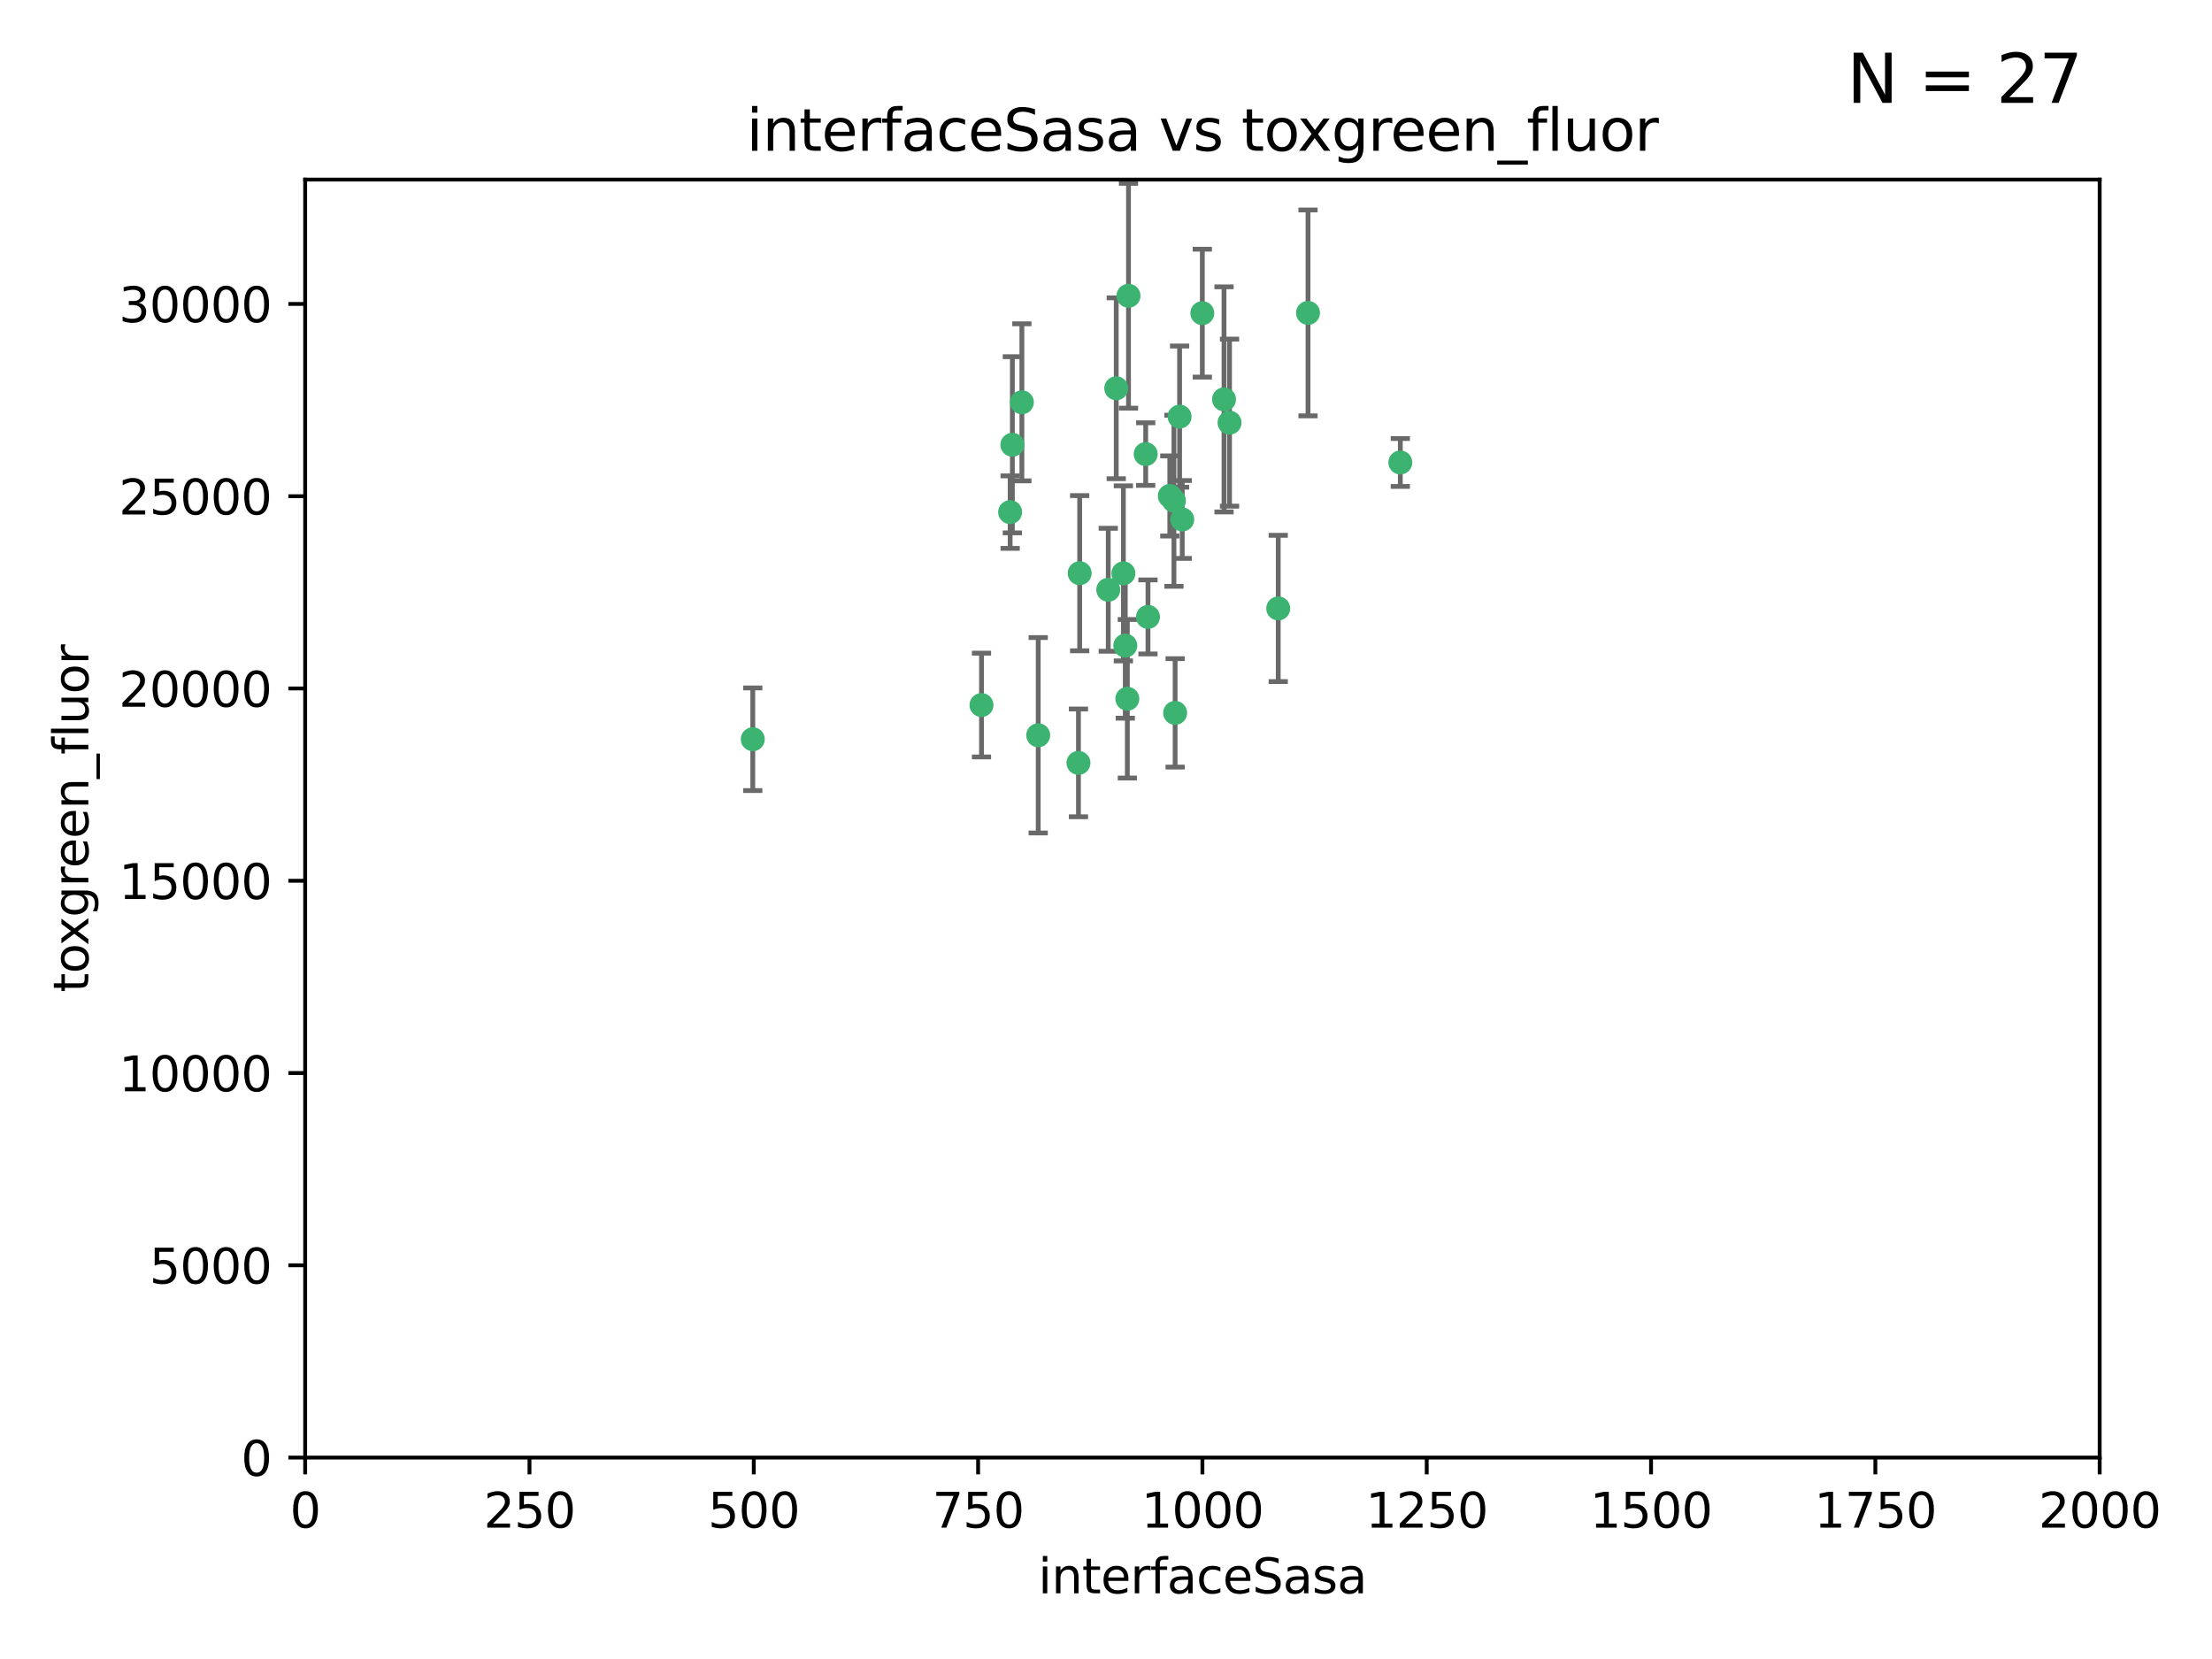 <?xml version="1.0" encoding="utf-8" standalone="no"?>
<!DOCTYPE svg PUBLIC "-//W3C//DTD SVG 1.1//EN"
  "http://www.w3.org/Graphics/SVG/1.1/DTD/svg11.dtd">
<svg xmlns:xlink="http://www.w3.org/1999/xlink" width="460.8pt" height="345.6pt" viewBox="0 0 460.8 345.6" xmlns="http://www.w3.org/2000/svg" version="1.1">
 <defs>
  <style type="text/css">*{stroke-linejoin: round; stroke-linecap: butt}</style>
 </defs>
 <g id="figure_1">
  <g id="patch_1">
   <path d="M 0 345.6 
L 460.8 345.6 
L 460.8 0 
L 0 0 
z
" style="fill: #ffffff"/>
  </g>
  <g id="axes_1">
   <g id="patch_2">
    <path d="M 63.571 303.64 
L 437.4 303.64 
L 437.4 37.411 
L 63.571 37.411 
z
" style="fill: #ffffff"/>
   </g>
   <g id="PathCollection_1">
    <defs>
     <path id="m9d9ffd6588" d="M 0 1.118 
C 0.297 1.118 0.581 1 0.791 0.791 
C 1 0.581 1.118 0.297 1.118 0 
C 1.118 -0.297 1 -0.581 0.791 -0.791 
C 0.581 -1 0.297 -1.118 0 -1.118 
C -0.297 -1.118 -0.581 -1 -0.791 -0.791 
C -1 -0.581 -1.118 -0.297 -1.118 0 
C -1.118 0.297 -1 0.581 -0.791 0.791 
C -0.581 1 -0.297 1.118 0 1.118 
z
" style="stroke: #3cb371"/>
    </defs>
    <g clip-path="url(#pa065175e8b)">
     <use xlink:href="#m9d9ffd6588" x="243.693" y="103.319" style="fill: #3cb371; stroke: #3cb371"/>
     <use xlink:href="#m9d9ffd6588" x="272.484" y="65.184" style="fill: #3cb371; stroke: #3cb371"/>
     <use xlink:href="#m9d9ffd6588" x="234.418" y="134.491" style="fill: #3cb371; stroke: #3cb371"/>
     <use xlink:href="#m9d9ffd6588" x="266.28" y="126.749" style="fill: #3cb371; stroke: #3cb371"/>
     <use xlink:href="#m9d9ffd6588" x="254.987" y="83.201" style="fill: #3cb371; stroke: #3cb371"/>
     <use xlink:href="#m9d9ffd6588" x="212.875" y="83.811" style="fill: #3cb371; stroke: #3cb371"/>
     <use xlink:href="#m9d9ffd6588" x="230.869" y="122.859" style="fill: #3cb371; stroke: #3cb371"/>
     <use xlink:href="#m9d9ffd6588" x="246.284" y="108.214" style="fill: #3cb371; stroke: #3cb371"/>
     <use xlink:href="#m9d9ffd6588" x="244.553" y="104.315" style="fill: #3cb371; stroke: #3cb371"/>
     <use xlink:href="#m9d9ffd6588" x="235.088" y="61.614" style="fill: #3cb371; stroke: #3cb371"/>
     <use xlink:href="#m9d9ffd6588" x="256.134" y="88.045" style="fill: #3cb371; stroke: #3cb371"/>
     <use xlink:href="#m9d9ffd6588" x="232.534" y="80.887" style="fill: #3cb371; stroke: #3cb371"/>
     <use xlink:href="#m9d9ffd6588" x="234.02" y="119.44" style="fill: #3cb371; stroke: #3cb371"/>
     <use xlink:href="#m9d9ffd6588" x="238.669" y="94.593" style="fill: #3cb371; stroke: #3cb371"/>
     <use xlink:href="#m9d9ffd6588" x="210.43" y="106.684" style="fill: #3cb371; stroke: #3cb371"/>
     <use xlink:href="#m9d9ffd6588" x="245.731" y="86.787" style="fill: #3cb371; stroke: #3cb371"/>
     <use xlink:href="#m9d9ffd6588" x="291.711" y="96.341" style="fill: #3cb371; stroke: #3cb371"/>
     <use xlink:href="#m9d9ffd6588" x="224.916" y="119.409" style="fill: #3cb371; stroke: #3cb371"/>
     <use xlink:href="#m9d9ffd6588" x="250.465" y="65.233" style="fill: #3cb371; stroke: #3cb371"/>
     <use xlink:href="#m9d9ffd6588" x="204.462" y="146.874" style="fill: #3cb371; stroke: #3cb371"/>
     <use xlink:href="#m9d9ffd6588" x="224.662" y="158.921" style="fill: #3cb371; stroke: #3cb371"/>
     <use xlink:href="#m9d9ffd6588" x="239.146" y="128.518" style="fill: #3cb371; stroke: #3cb371"/>
     <use xlink:href="#m9d9ffd6588" x="244.803" y="148.507" style="fill: #3cb371; stroke: #3cb371"/>
     <use xlink:href="#m9d9ffd6588" x="216.278" y="153.171" style="fill: #3cb371; stroke: #3cb371"/>
     <use xlink:href="#m9d9ffd6588" x="234.846" y="145.567" style="fill: #3cb371; stroke: #3cb371"/>
     <use xlink:href="#m9d9ffd6588" x="210.895" y="92.655" style="fill: #3cb371; stroke: #3cb371"/>
     <use xlink:href="#m9d9ffd6588" x="156.817" y="153.996" style="fill: #3cb371; stroke: #3cb371"/>
    </g>
   </g>
   <g id="matplotlib.axis_1">
    <g id="xtick_1">
     <g id="line2d_1">
      <defs>
       <path id="m672f87a854" d="M 0 0 
L 0 3.5 
" style="stroke: #000000; stroke-width: 0.8"/>
      </defs>
      <g>
       <use xlink:href="#m672f87a854" x="63.571" y="303.64" style="stroke: #000000; stroke-width: 0.8"/>
      </g>
     </g>
     <g id="text_1">
      <!-- 0 -->
      <g transform="translate(60.39 318.238)scale(0.1 -0.1)">
       <defs>
        <path id="DejaVuSans-30" d="M 2034 4250 
Q 1547 4250 1301 3770 
Q 1056 3291 1056 2328 
Q 1056 1369 1301 889 
Q 1547 409 2034 409 
Q 2525 409 2770 889 
Q 3016 1369 3016 2328 
Q 3016 3291 2770 3770 
Q 2525 4250 2034 4250 
z
M 2034 4750 
Q 2819 4750 3233 4129 
Q 3647 3509 3647 2328 
Q 3647 1150 3233 529 
Q 2819 -91 2034 -91 
Q 1250 -91 836 529 
Q 422 1150 422 2328 
Q 422 3509 836 4129 
Q 1250 4750 2034 4750 
z
" transform="scale(0.016)"/>
       </defs>
       <use xlink:href="#DejaVuSans-30"/>
      </g>
     </g>
    </g>
    <g id="xtick_2">
     <g id="line2d_2">
      <g>
       <use xlink:href="#m672f87a854" x="110.3" y="303.64" style="stroke: #000000; stroke-width: 0.8"/>
      </g>
     </g>
     <g id="text_2">
      <!-- 250 -->
      <g transform="translate(100.756 318.238)scale(0.1 -0.1)">
       <defs>
        <path id="DejaVuSans-32" d="M 1228 531 
L 3431 531 
L 3431 0 
L 469 0 
L 469 531 
Q 828 903 1448 1529 
Q 2069 2156 2228 2338 
Q 2531 2678 2651 2914 
Q 2772 3150 2772 3378 
Q 2772 3750 2511 3984 
Q 2250 4219 1831 4219 
Q 1534 4219 1204 4116 
Q 875 4013 500 3803 
L 500 4441 
Q 881 4594 1212 4672 
Q 1544 4750 1819 4750 
Q 2544 4750 2975 4387 
Q 3406 4025 3406 3419 
Q 3406 3131 3298 2873 
Q 3191 2616 2906 2266 
Q 2828 2175 2409 1742 
Q 1991 1309 1228 531 
z
" transform="scale(0.016)"/>
        <path id="DejaVuSans-35" d="M 691 4666 
L 3169 4666 
L 3169 4134 
L 1269 4134 
L 1269 2991 
Q 1406 3038 1543 3061 
Q 1681 3084 1819 3084 
Q 2600 3084 3056 2656 
Q 3513 2228 3513 1497 
Q 3513 744 3044 326 
Q 2575 -91 1722 -91 
Q 1428 -91 1123 -41 
Q 819 9 494 109 
L 494 744 
Q 775 591 1075 516 
Q 1375 441 1709 441 
Q 2250 441 2565 725 
Q 2881 1009 2881 1497 
Q 2881 1984 2565 2268 
Q 2250 2553 1709 2553 
Q 1456 2553 1204 2497 
Q 953 2441 691 2322 
L 691 4666 
z
" transform="scale(0.016)"/>
       </defs>
       <use xlink:href="#DejaVuSans-32"/>
       <use xlink:href="#DejaVuSans-35" x="63.623"/>
       <use xlink:href="#DejaVuSans-30" x="127.246"/>
      </g>
     </g>
    </g>
    <g id="xtick_3">
     <g id="line2d_3">
      <g>
       <use xlink:href="#m672f87a854" x="157.028" y="303.64" style="stroke: #000000; stroke-width: 0.8"/>
      </g>
     </g>
     <g id="text_3">
      <!-- 500 -->
      <g transform="translate(147.485 318.238)scale(0.1 -0.1)">
       <use xlink:href="#DejaVuSans-35"/>
       <use xlink:href="#DejaVuSans-30" x="63.623"/>
       <use xlink:href="#DejaVuSans-30" x="127.246"/>
      </g>
     </g>
    </g>
    <g id="xtick_4">
     <g id="line2d_4">
      <g>
       <use xlink:href="#m672f87a854" x="203.757" y="303.64" style="stroke: #000000; stroke-width: 0.8"/>
      </g>
     </g>
     <g id="text_4">
      <!-- 750 -->
      <g transform="translate(194.213 318.238)scale(0.1 -0.1)">
       <defs>
        <path id="DejaVuSans-37" d="M 525 4666 
L 3525 4666 
L 3525 4397 
L 1831 0 
L 1172 0 
L 2766 4134 
L 525 4134 
L 525 4666 
z
" transform="scale(0.016)"/>
       </defs>
       <use xlink:href="#DejaVuSans-37"/>
       <use xlink:href="#DejaVuSans-35" x="63.623"/>
       <use xlink:href="#DejaVuSans-30" x="127.246"/>
      </g>
     </g>
    </g>
    <g id="xtick_5">
     <g id="line2d_5">
      <g>
       <use xlink:href="#m672f87a854" x="250.486" y="303.64" style="stroke: #000000; stroke-width: 0.8"/>
      </g>
     </g>
     <g id="text_5">
      <!-- 1000 -->
      <g transform="translate(237.761 318.238)scale(0.1 -0.1)">
       <defs>
        <path id="DejaVuSans-31" d="M 794 531 
L 1825 531 
L 1825 4091 
L 703 3866 
L 703 4441 
L 1819 4666 
L 2450 4666 
L 2450 531 
L 3481 531 
L 3481 0 
L 794 0 
L 794 531 
z
" transform="scale(0.016)"/>
       </defs>
       <use xlink:href="#DejaVuSans-31"/>
       <use xlink:href="#DejaVuSans-30" x="63.623"/>
       <use xlink:href="#DejaVuSans-30" x="127.246"/>
       <use xlink:href="#DejaVuSans-30" x="190.869"/>
      </g>
     </g>
    </g>
    <g id="xtick_6">
     <g id="line2d_6">
      <g>
       <use xlink:href="#m672f87a854" x="297.214" y="303.64" style="stroke: #000000; stroke-width: 0.8"/>
      </g>
     </g>
     <g id="text_6">
      <!-- 1250 -->
      <g transform="translate(284.489 318.238)scale(0.1 -0.1)">
       <use xlink:href="#DejaVuSans-31"/>
       <use xlink:href="#DejaVuSans-32" x="63.623"/>
       <use xlink:href="#DejaVuSans-35" x="127.246"/>
       <use xlink:href="#DejaVuSans-30" x="190.869"/>
      </g>
     </g>
    </g>
    <g id="xtick_7">
     <g id="line2d_7">
      <g>
       <use xlink:href="#m672f87a854" x="343.943" y="303.64" style="stroke: #000000; stroke-width: 0.8"/>
      </g>
     </g>
     <g id="text_7">
      <!-- 1500 -->
      <g transform="translate(331.218 318.238)scale(0.1 -0.1)">
       <use xlink:href="#DejaVuSans-31"/>
       <use xlink:href="#DejaVuSans-35" x="63.623"/>
       <use xlink:href="#DejaVuSans-30" x="127.246"/>
       <use xlink:href="#DejaVuSans-30" x="190.869"/>
      </g>
     </g>
    </g>
    <g id="xtick_8">
     <g id="line2d_8">
      <g>
       <use xlink:href="#m672f87a854" x="390.671" y="303.64" style="stroke: #000000; stroke-width: 0.8"/>
      </g>
     </g>
     <g id="text_8">
      <!-- 1750 -->
      <g transform="translate(377.946 318.238)scale(0.1 -0.1)">
       <use xlink:href="#DejaVuSans-31"/>
       <use xlink:href="#DejaVuSans-37" x="63.623"/>
       <use xlink:href="#DejaVuSans-35" x="127.246"/>
       <use xlink:href="#DejaVuSans-30" x="190.869"/>
      </g>
     </g>
    </g>
    <g id="xtick_9">
     <g id="line2d_9">
      <g>
       <use xlink:href="#m672f87a854" x="437.4" y="303.64" style="stroke: #000000; stroke-width: 0.8"/>
      </g>
     </g>
     <g id="text_9">
      <!-- 2000 -->
      <g transform="translate(424.675 318.238)scale(0.1 -0.1)">
       <use xlink:href="#DejaVuSans-32"/>
       <use xlink:href="#DejaVuSans-30" x="63.623"/>
       <use xlink:href="#DejaVuSans-30" x="127.246"/>
       <use xlink:href="#DejaVuSans-30" x="190.869"/>
      </g>
     </g>
    </g>
    <g id="text_10">
     <!-- interfaceSasa -->
     <g transform="translate(216.279 331.917)scale(0.1 -0.1)">
      <defs>
       <path id="DejaVuSans-69" d="M 603 3500 
L 1178 3500 
L 1178 0 
L 603 0 
L 603 3500 
z
M 603 4863 
L 1178 4863 
L 1178 4134 
L 603 4134 
L 603 4863 
z
" transform="scale(0.016)"/>
       <path id="DejaVuSans-6e" d="M 3513 2113 
L 3513 0 
L 2938 0 
L 2938 2094 
Q 2938 2591 2744 2837 
Q 2550 3084 2163 3084 
Q 1697 3084 1428 2787 
Q 1159 2491 1159 1978 
L 1159 0 
L 581 0 
L 581 3500 
L 1159 3500 
L 1159 2956 
Q 1366 3272 1645 3428 
Q 1925 3584 2291 3584 
Q 2894 3584 3203 3211 
Q 3513 2838 3513 2113 
z
" transform="scale(0.016)"/>
       <path id="DejaVuSans-74" d="M 1172 4494 
L 1172 3500 
L 2356 3500 
L 2356 3053 
L 1172 3053 
L 1172 1153 
Q 1172 725 1289 603 
Q 1406 481 1766 481 
L 2356 481 
L 2356 0 
L 1766 0 
Q 1100 0 847 248 
Q 594 497 594 1153 
L 594 3053 
L 172 3053 
L 172 3500 
L 594 3500 
L 594 4494 
L 1172 4494 
z
" transform="scale(0.016)"/>
       <path id="DejaVuSans-65" d="M 3597 1894 
L 3597 1613 
L 953 1613 
Q 991 1019 1311 708 
Q 1631 397 2203 397 
Q 2534 397 2845 478 
Q 3156 559 3463 722 
L 3463 178 
Q 3153 47 2828 -22 
Q 2503 -91 2169 -91 
Q 1331 -91 842 396 
Q 353 884 353 1716 
Q 353 2575 817 3079 
Q 1281 3584 2069 3584 
Q 2775 3584 3186 3129 
Q 3597 2675 3597 1894 
z
M 3022 2063 
Q 3016 2534 2758 2815 
Q 2500 3097 2075 3097 
Q 1594 3097 1305 2825 
Q 1016 2553 972 2059 
L 3022 2063 
z
" transform="scale(0.016)"/>
       <path id="DejaVuSans-72" d="M 2631 2963 
Q 2534 3019 2420 3045 
Q 2306 3072 2169 3072 
Q 1681 3072 1420 2755 
Q 1159 2438 1159 1844 
L 1159 0 
L 581 0 
L 581 3500 
L 1159 3500 
L 1159 2956 
Q 1341 3275 1631 3429 
Q 1922 3584 2338 3584 
Q 2397 3584 2469 3576 
Q 2541 3569 2628 3553 
L 2631 2963 
z
" transform="scale(0.016)"/>
       <path id="DejaVuSans-66" d="M 2375 4863 
L 2375 4384 
L 1825 4384 
Q 1516 4384 1395 4259 
Q 1275 4134 1275 3809 
L 1275 3500 
L 2222 3500 
L 2222 3053 
L 1275 3053 
L 1275 0 
L 697 0 
L 697 3053 
L 147 3053 
L 147 3500 
L 697 3500 
L 697 3744 
Q 697 4328 969 4595 
Q 1241 4863 1831 4863 
L 2375 4863 
z
" transform="scale(0.016)"/>
       <path id="DejaVuSans-61" d="M 2194 1759 
Q 1497 1759 1228 1600 
Q 959 1441 959 1056 
Q 959 750 1161 570 
Q 1363 391 1709 391 
Q 2188 391 2477 730 
Q 2766 1069 2766 1631 
L 2766 1759 
L 2194 1759 
z
M 3341 1997 
L 3341 0 
L 2766 0 
L 2766 531 
Q 2569 213 2275 61 
Q 1981 -91 1556 -91 
Q 1019 -91 701 211 
Q 384 513 384 1019 
Q 384 1609 779 1909 
Q 1175 2209 1959 2209 
L 2766 2209 
L 2766 2266 
Q 2766 2663 2505 2880 
Q 2244 3097 1772 3097 
Q 1472 3097 1187 3025 
Q 903 2953 641 2809 
L 641 3341 
Q 956 3463 1253 3523 
Q 1550 3584 1831 3584 
Q 2591 3584 2966 3190 
Q 3341 2797 3341 1997 
z
" transform="scale(0.016)"/>
       <path id="DejaVuSans-63" d="M 3122 3366 
L 3122 2828 
Q 2878 2963 2633 3030 
Q 2388 3097 2138 3097 
Q 1578 3097 1268 2742 
Q 959 2388 959 1747 
Q 959 1106 1268 751 
Q 1578 397 2138 397 
Q 2388 397 2633 464 
Q 2878 531 3122 666 
L 3122 134 
Q 2881 22 2623 -34 
Q 2366 -91 2075 -91 
Q 1284 -91 818 406 
Q 353 903 353 1747 
Q 353 2603 823 3093 
Q 1294 3584 2113 3584 
Q 2378 3584 2631 3529 
Q 2884 3475 3122 3366 
z
" transform="scale(0.016)"/>
       <path id="DejaVuSans-53" d="M 3425 4513 
L 3425 3897 
Q 3066 4069 2747 4153 
Q 2428 4238 2131 4238 
Q 1616 4238 1336 4038 
Q 1056 3838 1056 3469 
Q 1056 3159 1242 3001 
Q 1428 2844 1947 2747 
L 2328 2669 
Q 3034 2534 3370 2195 
Q 3706 1856 3706 1288 
Q 3706 609 3251 259 
Q 2797 -91 1919 -91 
Q 1588 -91 1214 -16 
Q 841 59 441 206 
L 441 856 
Q 825 641 1194 531 
Q 1563 422 1919 422 
Q 2459 422 2753 634 
Q 3047 847 3047 1241 
Q 3047 1584 2836 1778 
Q 2625 1972 2144 2069 
L 1759 2144 
Q 1053 2284 737 2584 
Q 422 2884 422 3419 
Q 422 4038 858 4394 
Q 1294 4750 2059 4750 
Q 2388 4750 2728 4690 
Q 3069 4631 3425 4513 
z
" transform="scale(0.016)"/>
       <path id="DejaVuSans-73" d="M 2834 3397 
L 2834 2853 
Q 2591 2978 2328 3040 
Q 2066 3103 1784 3103 
Q 1356 3103 1142 2972 
Q 928 2841 928 2578 
Q 928 2378 1081 2264 
Q 1234 2150 1697 2047 
L 1894 2003 
Q 2506 1872 2764 1633 
Q 3022 1394 3022 966 
Q 3022 478 2636 193 
Q 2250 -91 1575 -91 
Q 1294 -91 989 -36 
Q 684 19 347 128 
L 347 722 
Q 666 556 975 473 
Q 1284 391 1588 391 
Q 1994 391 2212 530 
Q 2431 669 2431 922 
Q 2431 1156 2273 1281 
Q 2116 1406 1581 1522 
L 1381 1569 
Q 847 1681 609 1914 
Q 372 2147 372 2553 
Q 372 3047 722 3315 
Q 1072 3584 1716 3584 
Q 2034 3584 2315 3537 
Q 2597 3491 2834 3397 
z
" transform="scale(0.016)"/>
      </defs>
      <use xlink:href="#DejaVuSans-69"/>
      <use xlink:href="#DejaVuSans-6e" x="27.783"/>
      <use xlink:href="#DejaVuSans-74" x="91.162"/>
      <use xlink:href="#DejaVuSans-65" x="130.371"/>
      <use xlink:href="#DejaVuSans-72" x="191.895"/>
      <use xlink:href="#DejaVuSans-66" x="233.008"/>
      <use xlink:href="#DejaVuSans-61" x="268.213"/>
      <use xlink:href="#DejaVuSans-63" x="329.492"/>
      <use xlink:href="#DejaVuSans-65" x="384.473"/>
      <use xlink:href="#DejaVuSans-53" x="445.996"/>
      <use xlink:href="#DejaVuSans-61" x="509.473"/>
      <use xlink:href="#DejaVuSans-73" x="570.752"/>
      <use xlink:href="#DejaVuSans-61" x="622.852"/>
     </g>
    </g>
   </g>
   <g id="matplotlib.axis_2">
    <g id="ytick_1">
     <g id="line2d_10">
      <defs>
       <path id="m51a8bdae00" d="M 0 0 
L -3.5 0 
" style="stroke: #000000; stroke-width: 0.8"/>
      </defs>
      <g>
       <use xlink:href="#m51a8bdae00" x="63.571" y="303.64" style="stroke: #000000; stroke-width: 0.8"/>
      </g>
     </g>
     <g id="text_11">
      <!-- 0 -->
      <g transform="translate(50.209 307.439)scale(0.1 -0.1)">
       <use xlink:href="#DejaVuSans-30"/>
      </g>
     </g>
    </g>
    <g id="ytick_2">
     <g id="line2d_11">
      <g>
       <use xlink:href="#m51a8bdae00" x="63.571" y="263.586" style="stroke: #000000; stroke-width: 0.8"/>
      </g>
     </g>
     <g id="text_12">
      <!-- 5000 -->
      <g transform="translate(31.121 267.385)scale(0.1 -0.1)">
       <use xlink:href="#DejaVuSans-35"/>
       <use xlink:href="#DejaVuSans-30" x="63.623"/>
       <use xlink:href="#DejaVuSans-30" x="127.246"/>
       <use xlink:href="#DejaVuSans-30" x="190.869"/>
      </g>
     </g>
    </g>
    <g id="ytick_3">
     <g id="line2d_12">
      <g>
       <use xlink:href="#m51a8bdae00" x="63.571" y="223.532" style="stroke: #000000; stroke-width: 0.8"/>
      </g>
     </g>
     <g id="text_13">
      <!-- 10000 -->
      <g transform="translate(24.759 227.331)scale(0.1 -0.1)">
       <use xlink:href="#DejaVuSans-31"/>
       <use xlink:href="#DejaVuSans-30" x="63.623"/>
       <use xlink:href="#DejaVuSans-30" x="127.246"/>
       <use xlink:href="#DejaVuSans-30" x="190.869"/>
       <use xlink:href="#DejaVuSans-30" x="254.492"/>
      </g>
     </g>
    </g>
    <g id="ytick_4">
     <g id="line2d_13">
      <g>
       <use xlink:href="#m51a8bdae00" x="63.571" y="183.478" style="stroke: #000000; stroke-width: 0.8"/>
      </g>
     </g>
     <g id="text_14">
      <!-- 15000 -->
      <g transform="translate(24.759 187.278)scale(0.1 -0.1)">
       <use xlink:href="#DejaVuSans-31"/>
       <use xlink:href="#DejaVuSans-35" x="63.623"/>
       <use xlink:href="#DejaVuSans-30" x="127.246"/>
       <use xlink:href="#DejaVuSans-30" x="190.869"/>
       <use xlink:href="#DejaVuSans-30" x="254.492"/>
      </g>
     </g>
    </g>
    <g id="ytick_5">
     <g id="line2d_14">
      <g>
       <use xlink:href="#m51a8bdae00" x="63.571" y="143.424" style="stroke: #000000; stroke-width: 0.8"/>
      </g>
     </g>
     <g id="text_15">
      <!-- 20000 -->
      <g transform="translate(24.759 147.224)scale(0.1 -0.1)">
       <use xlink:href="#DejaVuSans-32"/>
       <use xlink:href="#DejaVuSans-30" x="63.623"/>
       <use xlink:href="#DejaVuSans-30" x="127.246"/>
       <use xlink:href="#DejaVuSans-30" x="190.869"/>
       <use xlink:href="#DejaVuSans-30" x="254.492"/>
      </g>
     </g>
    </g>
    <g id="ytick_6">
     <g id="line2d_15">
      <g>
       <use xlink:href="#m51a8bdae00" x="63.571" y="103.371" style="stroke: #000000; stroke-width: 0.8"/>
      </g>
     </g>
     <g id="text_16">
      <!-- 25000 -->
      <g transform="translate(24.759 107.17)scale(0.1 -0.1)">
       <use xlink:href="#DejaVuSans-32"/>
       <use xlink:href="#DejaVuSans-35" x="63.623"/>
       <use xlink:href="#DejaVuSans-30" x="127.246"/>
       <use xlink:href="#DejaVuSans-30" x="190.869"/>
       <use xlink:href="#DejaVuSans-30" x="254.492"/>
      </g>
     </g>
    </g>
    <g id="ytick_7">
     <g id="line2d_16">
      <g>
       <use xlink:href="#m51a8bdae00" x="63.571" y="63.317" style="stroke: #000000; stroke-width: 0.8"/>
      </g>
     </g>
     <g id="text_17">
      <!-- 30000 -->
      <g transform="translate(24.759 67.116)scale(0.1 -0.1)">
       <defs>
        <path id="DejaVuSans-33" d="M 2597 2516 
Q 3050 2419 3304 2112 
Q 3559 1806 3559 1356 
Q 3559 666 3084 287 
Q 2609 -91 1734 -91 
Q 1441 -91 1130 -33 
Q 819 25 488 141 
L 488 750 
Q 750 597 1062 519 
Q 1375 441 1716 441 
Q 2309 441 2620 675 
Q 2931 909 2931 1356 
Q 2931 1769 2642 2001 
Q 2353 2234 1838 2234 
L 1294 2234 
L 1294 2753 
L 1863 2753 
Q 2328 2753 2575 2939 
Q 2822 3125 2822 3475 
Q 2822 3834 2567 4026 
Q 2313 4219 1838 4219 
Q 1578 4219 1281 4162 
Q 984 4106 628 3988 
L 628 4550 
Q 988 4650 1302 4700 
Q 1616 4750 1894 4750 
Q 2613 4750 3031 4423 
Q 3450 4097 3450 3541 
Q 3450 3153 3228 2886 
Q 3006 2619 2597 2516 
z
" transform="scale(0.016)"/>
       </defs>
       <use xlink:href="#DejaVuSans-33"/>
       <use xlink:href="#DejaVuSans-30" x="63.623"/>
       <use xlink:href="#DejaVuSans-30" x="127.246"/>
       <use xlink:href="#DejaVuSans-30" x="190.869"/>
       <use xlink:href="#DejaVuSans-30" x="254.492"/>
      </g>
     </g>
    </g>
    <g id="text_18">
     <!-- toxgreen_fluor -->
     <g transform="translate(18.401 206.72)rotate(-90)scale(0.1 -0.1)">
      <defs>
       <path id="DejaVuSans-6f" d="M 1959 3097 
Q 1497 3097 1228 2736 
Q 959 2375 959 1747 
Q 959 1119 1226 758 
Q 1494 397 1959 397 
Q 2419 397 2687 759 
Q 2956 1122 2956 1747 
Q 2956 2369 2687 2733 
Q 2419 3097 1959 3097 
z
M 1959 3584 
Q 2709 3584 3137 3096 
Q 3566 2609 3566 1747 
Q 3566 888 3137 398 
Q 2709 -91 1959 -91 
Q 1206 -91 779 398 
Q 353 888 353 1747 
Q 353 2609 779 3096 
Q 1206 3584 1959 3584 
z
" transform="scale(0.016)"/>
       <path id="DejaVuSans-78" d="M 3513 3500 
L 2247 1797 
L 3578 0 
L 2900 0 
L 1881 1375 
L 863 0 
L 184 0 
L 1544 1831 
L 300 3500 
L 978 3500 
L 1906 2253 
L 2834 3500 
L 3513 3500 
z
" transform="scale(0.016)"/>
       <path id="DejaVuSans-67" d="M 2906 1791 
Q 2906 2416 2648 2759 
Q 2391 3103 1925 3103 
Q 1463 3103 1205 2759 
Q 947 2416 947 1791 
Q 947 1169 1205 825 
Q 1463 481 1925 481 
Q 2391 481 2648 825 
Q 2906 1169 2906 1791 
z
M 3481 434 
Q 3481 -459 3084 -895 
Q 2688 -1331 1869 -1331 
Q 1566 -1331 1297 -1286 
Q 1028 -1241 775 -1147 
L 775 -588 
Q 1028 -725 1275 -790 
Q 1522 -856 1778 -856 
Q 2344 -856 2625 -561 
Q 2906 -266 2906 331 
L 2906 616 
Q 2728 306 2450 153 
Q 2172 0 1784 0 
Q 1141 0 747 490 
Q 353 981 353 1791 
Q 353 2603 747 3093 
Q 1141 3584 1784 3584 
Q 2172 3584 2450 3431 
Q 2728 3278 2906 2969 
L 2906 3500 
L 3481 3500 
L 3481 434 
z
" transform="scale(0.016)"/>
       <path id="DejaVuSans-5f" d="M 3263 -1063 
L 3263 -1509 
L -63 -1509 
L -63 -1063 
L 3263 -1063 
z
" transform="scale(0.016)"/>
       <path id="DejaVuSans-6c" d="M 603 4863 
L 1178 4863 
L 1178 0 
L 603 0 
L 603 4863 
z
" transform="scale(0.016)"/>
       <path id="DejaVuSans-75" d="M 544 1381 
L 544 3500 
L 1119 3500 
L 1119 1403 
Q 1119 906 1312 657 
Q 1506 409 1894 409 
Q 2359 409 2629 706 
Q 2900 1003 2900 1516 
L 2900 3500 
L 3475 3500 
L 3475 0 
L 2900 0 
L 2900 538 
Q 2691 219 2414 64 
Q 2138 -91 1772 -91 
Q 1169 -91 856 284 
Q 544 659 544 1381 
z
M 1991 3584 
L 1991 3584 
z
" transform="scale(0.016)"/>
      </defs>
      <use xlink:href="#DejaVuSans-74"/>
      <use xlink:href="#DejaVuSans-6f" x="39.209"/>
      <use xlink:href="#DejaVuSans-78" x="97.266"/>
      <use xlink:href="#DejaVuSans-67" x="156.445"/>
      <use xlink:href="#DejaVuSans-72" x="219.922"/>
      <use xlink:href="#DejaVuSans-65" x="258.785"/>
      <use xlink:href="#DejaVuSans-65" x="320.309"/>
      <use xlink:href="#DejaVuSans-6e" x="381.832"/>
      <use xlink:href="#DejaVuSans-5f" x="445.211"/>
      <use xlink:href="#DejaVuSans-66" x="495.211"/>
      <use xlink:href="#DejaVuSans-6c" x="530.416"/>
      <use xlink:href="#DejaVuSans-75" x="558.199"/>
      <use xlink:href="#DejaVuSans-6f" x="621.578"/>
      <use xlink:href="#DejaVuSans-72" x="682.76"/>
     </g>
    </g>
   </g>
   <g id="LineCollection_1">
    <path d="M 243.693 111.662 
L 243.693 94.976 
" clip-path="url(#pa065175e8b)" style="fill: none; stroke: #696969"/>
    <path d="M 272.484 86.629 
L 272.484 43.739 
" clip-path="url(#pa065175e8b)" style="fill: none; stroke: #696969"/>
    <path d="M 234.418 149.606 
L 234.418 119.375 
" clip-path="url(#pa065175e8b)" style="fill: none; stroke: #696969"/>
    <path d="M 266.28 141.983 
L 266.28 111.515 
" clip-path="url(#pa065175e8b)" style="fill: none; stroke: #696969"/>
    <path d="M 254.987 106.648 
L 254.987 59.753 
" clip-path="url(#pa065175e8b)" style="fill: none; stroke: #696969"/>
    <path d="M 212.875 100.173 
L 212.875 67.45 
" clip-path="url(#pa065175e8b)" style="fill: none; stroke: #696969"/>
    <path d="M 230.869 135.667 
L 230.869 110.051 
" clip-path="url(#pa065175e8b)" style="fill: none; stroke: #696969"/>
    <path d="M 246.284 116.326 
L 246.284 100.101 
" clip-path="url(#pa065175e8b)" style="fill: none; stroke: #696969"/>
    <path d="M 244.553 122.133 
L 244.553 86.497 
" clip-path="url(#pa065175e8b)" style="fill: none; stroke: #696969"/>
    <path d="M 235.088 85.029 
L 235.088 38.199 
" clip-path="url(#pa065175e8b)" style="fill: none; stroke: #696969"/>
    <path d="M 256.134 105.444 
L 256.134 70.646 
" clip-path="url(#pa065175e8b)" style="fill: none; stroke: #696969"/>
    <path d="M 232.534 99.727 
L 232.534 62.047 
" clip-path="url(#pa065175e8b)" style="fill: none; stroke: #696969"/>
    <path d="M 234.02 137.675 
L 234.02 101.206 
" clip-path="url(#pa065175e8b)" style="fill: none; stroke: #696969"/>
    <path d="M 238.669 101.108 
L 238.669 88.078 
" clip-path="url(#pa065175e8b)" style="fill: none; stroke: #696969"/>
    <path d="M 210.43 114.235 
L 210.43 99.134 
" clip-path="url(#pa065175e8b)" style="fill: none; stroke: #696969"/>
    <path d="M 245.731 101.495 
L 245.731 72.08 
" clip-path="url(#pa065175e8b)" style="fill: none; stroke: #696969"/>
    <path d="M 291.711 101.329 
L 291.711 91.353 
" clip-path="url(#pa065175e8b)" style="fill: none; stroke: #696969"/>
    <path d="M 224.916 135.574 
L 224.916 103.243 
" clip-path="url(#pa065175e8b)" style="fill: none; stroke: #696969"/>
    <path d="M 250.465 78.556 
L 250.465 51.911 
" clip-path="url(#pa065175e8b)" style="fill: none; stroke: #696969"/>
    <path d="M 204.462 157.684 
L 204.462 136.065 
" clip-path="url(#pa065175e8b)" style="fill: none; stroke: #696969"/>
    <path d="M 224.662 170.147 
L 224.662 147.694 
" clip-path="url(#pa065175e8b)" style="fill: none; stroke: #696969"/>
    <path d="M 239.146 136.228 
L 239.146 120.808 
" clip-path="url(#pa065175e8b)" style="fill: none; stroke: #696969"/>
    <path d="M 244.803 159.798 
L 244.803 137.216 
" clip-path="url(#pa065175e8b)" style="fill: none; stroke: #696969"/>
    <path d="M 216.278 173.526 
L 216.278 132.815 
" clip-path="url(#pa065175e8b)" style="fill: none; stroke: #696969"/>
    <path d="M 234.846 162.081 
L 234.846 129.053 
" clip-path="url(#pa065175e8b)" style="fill: none; stroke: #696969"/>
    <path d="M 210.895 111.003 
L 210.895 74.306 
" clip-path="url(#pa065175e8b)" style="fill: none; stroke: #696969"/>
    <path d="M 156.817 164.686 
L 156.817 143.305 
" clip-path="url(#pa065175e8b)" style="fill: none; stroke: #696969"/>
   </g>
   <g id="line2d_17">
    <defs>
     <path id="m3bfc7ad13e" d="M 2 0 
L -2 -0 
" style="stroke: #696969"/>
    </defs>
    <g clip-path="url(#pa065175e8b)">
     <use xlink:href="#m3bfc7ad13e" x="243.693" y="111.662" style="fill: #696969; stroke: #696969"/>
     <use xlink:href="#m3bfc7ad13e" x="272.484" y="86.629" style="fill: #696969; stroke: #696969"/>
     <use xlink:href="#m3bfc7ad13e" x="234.418" y="149.606" style="fill: #696969; stroke: #696969"/>
     <use xlink:href="#m3bfc7ad13e" x="266.28" y="141.983" style="fill: #696969; stroke: #696969"/>
     <use xlink:href="#m3bfc7ad13e" x="254.987" y="106.648" style="fill: #696969; stroke: #696969"/>
     <use xlink:href="#m3bfc7ad13e" x="212.875" y="100.173" style="fill: #696969; stroke: #696969"/>
     <use xlink:href="#m3bfc7ad13e" x="230.869" y="135.667" style="fill: #696969; stroke: #696969"/>
     <use xlink:href="#m3bfc7ad13e" x="246.284" y="116.326" style="fill: #696969; stroke: #696969"/>
     <use xlink:href="#m3bfc7ad13e" x="244.553" y="122.133" style="fill: #696969; stroke: #696969"/>
     <use xlink:href="#m3bfc7ad13e" x="235.088" y="85.029" style="fill: #696969; stroke: #696969"/>
     <use xlink:href="#m3bfc7ad13e" x="256.134" y="105.444" style="fill: #696969; stroke: #696969"/>
     <use xlink:href="#m3bfc7ad13e" x="232.534" y="99.727" style="fill: #696969; stroke: #696969"/>
     <use xlink:href="#m3bfc7ad13e" x="234.02" y="137.675" style="fill: #696969; stroke: #696969"/>
     <use xlink:href="#m3bfc7ad13e" x="238.669" y="101.108" style="fill: #696969; stroke: #696969"/>
     <use xlink:href="#m3bfc7ad13e" x="210.43" y="114.235" style="fill: #696969; stroke: #696969"/>
     <use xlink:href="#m3bfc7ad13e" x="245.731" y="101.495" style="fill: #696969; stroke: #696969"/>
     <use xlink:href="#m3bfc7ad13e" x="291.711" y="101.329" style="fill: #696969; stroke: #696969"/>
     <use xlink:href="#m3bfc7ad13e" x="224.916" y="135.574" style="fill: #696969; stroke: #696969"/>
     <use xlink:href="#m3bfc7ad13e" x="250.465" y="78.556" style="fill: #696969; stroke: #696969"/>
     <use xlink:href="#m3bfc7ad13e" x="204.462" y="157.684" style="fill: #696969; stroke: #696969"/>
     <use xlink:href="#m3bfc7ad13e" x="224.662" y="170.147" style="fill: #696969; stroke: #696969"/>
     <use xlink:href="#m3bfc7ad13e" x="239.146" y="136.228" style="fill: #696969; stroke: #696969"/>
     <use xlink:href="#m3bfc7ad13e" x="244.803" y="159.798" style="fill: #696969; stroke: #696969"/>
     <use xlink:href="#m3bfc7ad13e" x="216.278" y="173.526" style="fill: #696969; stroke: #696969"/>
     <use xlink:href="#m3bfc7ad13e" x="234.846" y="162.081" style="fill: #696969; stroke: #696969"/>
     <use xlink:href="#m3bfc7ad13e" x="210.895" y="111.003" style="fill: #696969; stroke: #696969"/>
     <use xlink:href="#m3bfc7ad13e" x="156.817" y="164.686" style="fill: #696969; stroke: #696969"/>
    </g>
   </g>
   <g id="line2d_18">
    <g clip-path="url(#pa065175e8b)">
     <use xlink:href="#m3bfc7ad13e" x="243.693" y="94.976" style="fill: #696969; stroke: #696969"/>
     <use xlink:href="#m3bfc7ad13e" x="272.484" y="43.739" style="fill: #696969; stroke: #696969"/>
     <use xlink:href="#m3bfc7ad13e" x="234.418" y="119.375" style="fill: #696969; stroke: #696969"/>
     <use xlink:href="#m3bfc7ad13e" x="266.28" y="111.515" style="fill: #696969; stroke: #696969"/>
     <use xlink:href="#m3bfc7ad13e" x="254.987" y="59.753" style="fill: #696969; stroke: #696969"/>
     <use xlink:href="#m3bfc7ad13e" x="212.875" y="67.45" style="fill: #696969; stroke: #696969"/>
     <use xlink:href="#m3bfc7ad13e" x="230.869" y="110.051" style="fill: #696969; stroke: #696969"/>
     <use xlink:href="#m3bfc7ad13e" x="246.284" y="100.101" style="fill: #696969; stroke: #696969"/>
     <use xlink:href="#m3bfc7ad13e" x="244.553" y="86.497" style="fill: #696969; stroke: #696969"/>
     <use xlink:href="#m3bfc7ad13e" x="235.088" y="38.199" style="fill: #696969; stroke: #696969"/>
     <use xlink:href="#m3bfc7ad13e" x="256.134" y="70.646" style="fill: #696969; stroke: #696969"/>
     <use xlink:href="#m3bfc7ad13e" x="232.534" y="62.047" style="fill: #696969; stroke: #696969"/>
     <use xlink:href="#m3bfc7ad13e" x="234.02" y="101.206" style="fill: #696969; stroke: #696969"/>
     <use xlink:href="#m3bfc7ad13e" x="238.669" y="88.078" style="fill: #696969; stroke: #696969"/>
     <use xlink:href="#m3bfc7ad13e" x="210.43" y="99.134" style="fill: #696969; stroke: #696969"/>
     <use xlink:href="#m3bfc7ad13e" x="245.731" y="72.08" style="fill: #696969; stroke: #696969"/>
     <use xlink:href="#m3bfc7ad13e" x="291.711" y="91.353" style="fill: #696969; stroke: #696969"/>
     <use xlink:href="#m3bfc7ad13e" x="224.916" y="103.243" style="fill: #696969; stroke: #696969"/>
     <use xlink:href="#m3bfc7ad13e" x="250.465" y="51.911" style="fill: #696969; stroke: #696969"/>
     <use xlink:href="#m3bfc7ad13e" x="204.462" y="136.065" style="fill: #696969; stroke: #696969"/>
     <use xlink:href="#m3bfc7ad13e" x="224.662" y="147.694" style="fill: #696969; stroke: #696969"/>
     <use xlink:href="#m3bfc7ad13e" x="239.146" y="120.808" style="fill: #696969; stroke: #696969"/>
     <use xlink:href="#m3bfc7ad13e" x="244.803" y="137.216" style="fill: #696969; stroke: #696969"/>
     <use xlink:href="#m3bfc7ad13e" x="216.278" y="132.815" style="fill: #696969; stroke: #696969"/>
     <use xlink:href="#m3bfc7ad13e" x="234.846" y="129.053" style="fill: #696969; stroke: #696969"/>
     <use xlink:href="#m3bfc7ad13e" x="210.895" y="74.306" style="fill: #696969; stroke: #696969"/>
     <use xlink:href="#m3bfc7ad13e" x="156.817" y="143.305" style="fill: #696969; stroke: #696969"/>
    </g>
   </g>
   <g id="line2d_19">
    <defs>
     <path id="m0fdbee25a4" d="M 0 2 
C 0.53 2 1.039 1.789 1.414 1.414 
C 1.789 1.039 2 0.53 2 0 
C 2 -0.53 1.789 -1.039 1.414 -1.414 
C 1.039 -1.789 0.53 -2 0 -2 
C -0.53 -2 -1.039 -1.789 -1.414 -1.414 
C -1.789 -1.039 -2 -0.53 -2 0 
C -2 0.53 -1.789 1.039 -1.414 1.414 
C -1.039 1.789 -0.53 2 0 2 
z
" style="stroke: #3cb371"/>
    </defs>
    <g clip-path="url(#pa065175e8b)">
     <use xlink:href="#m0fdbee25a4" x="243.693" y="103.319" style="fill: #3cb371; stroke: #3cb371"/>
     <use xlink:href="#m0fdbee25a4" x="272.484" y="65.184" style="fill: #3cb371; stroke: #3cb371"/>
     <use xlink:href="#m0fdbee25a4" x="234.418" y="134.491" style="fill: #3cb371; stroke: #3cb371"/>
     <use xlink:href="#m0fdbee25a4" x="266.28" y="126.749" style="fill: #3cb371; stroke: #3cb371"/>
     <use xlink:href="#m0fdbee25a4" x="254.987" y="83.201" style="fill: #3cb371; stroke: #3cb371"/>
     <use xlink:href="#m0fdbee25a4" x="212.875" y="83.811" style="fill: #3cb371; stroke: #3cb371"/>
     <use xlink:href="#m0fdbee25a4" x="230.869" y="122.859" style="fill: #3cb371; stroke: #3cb371"/>
     <use xlink:href="#m0fdbee25a4" x="246.284" y="108.214" style="fill: #3cb371; stroke: #3cb371"/>
     <use xlink:href="#m0fdbee25a4" x="244.553" y="104.315" style="fill: #3cb371; stroke: #3cb371"/>
     <use xlink:href="#m0fdbee25a4" x="235.088" y="61.614" style="fill: #3cb371; stroke: #3cb371"/>
     <use xlink:href="#m0fdbee25a4" x="256.134" y="88.045" style="fill: #3cb371; stroke: #3cb371"/>
     <use xlink:href="#m0fdbee25a4" x="232.534" y="80.887" style="fill: #3cb371; stroke: #3cb371"/>
     <use xlink:href="#m0fdbee25a4" x="234.02" y="119.44" style="fill: #3cb371; stroke: #3cb371"/>
     <use xlink:href="#m0fdbee25a4" x="238.669" y="94.593" style="fill: #3cb371; stroke: #3cb371"/>
     <use xlink:href="#m0fdbee25a4" x="210.43" y="106.684" style="fill: #3cb371; stroke: #3cb371"/>
     <use xlink:href="#m0fdbee25a4" x="245.731" y="86.787" style="fill: #3cb371; stroke: #3cb371"/>
     <use xlink:href="#m0fdbee25a4" x="291.711" y="96.341" style="fill: #3cb371; stroke: #3cb371"/>
     <use xlink:href="#m0fdbee25a4" x="224.916" y="119.409" style="fill: #3cb371; stroke: #3cb371"/>
     <use xlink:href="#m0fdbee25a4" x="250.465" y="65.233" style="fill: #3cb371; stroke: #3cb371"/>
     <use xlink:href="#m0fdbee25a4" x="204.462" y="146.874" style="fill: #3cb371; stroke: #3cb371"/>
     <use xlink:href="#m0fdbee25a4" x="224.662" y="158.921" style="fill: #3cb371; stroke: #3cb371"/>
     <use xlink:href="#m0fdbee25a4" x="239.146" y="128.518" style="fill: #3cb371; stroke: #3cb371"/>
     <use xlink:href="#m0fdbee25a4" x="244.803" y="148.507" style="fill: #3cb371; stroke: #3cb371"/>
     <use xlink:href="#m0fdbee25a4" x="216.278" y="153.171" style="fill: #3cb371; stroke: #3cb371"/>
     <use xlink:href="#m0fdbee25a4" x="234.846" y="145.567" style="fill: #3cb371; stroke: #3cb371"/>
     <use xlink:href="#m0fdbee25a4" x="210.895" y="92.655" style="fill: #3cb371; stroke: #3cb371"/>
     <use xlink:href="#m0fdbee25a4" x="156.817" y="153.996" style="fill: #3cb371; stroke: #3cb371"/>
    </g>
   </g>
   <g id="patch_3">
    <path d="M 63.571 303.64 
L 63.571 37.411 
" style="fill: none; stroke: #000000; stroke-width: 0.8; stroke-linejoin: miter; stroke-linecap: square"/>
   </g>
   <g id="patch_4">
    <path d="M 437.4 303.64 
L 437.4 37.411 
" style="fill: none; stroke: #000000; stroke-width: 0.8; stroke-linejoin: miter; stroke-linecap: square"/>
   </g>
   <g id="patch_5">
    <path d="M 63.571 303.64 
L 437.4 303.64 
" style="fill: none; stroke: #000000; stroke-width: 0.8; stroke-linejoin: miter; stroke-linecap: square"/>
   </g>
   <g id="patch_6">
    <path d="M 63.571 37.411 
L 437.4 37.411 
" style="fill: none; stroke: #000000; stroke-width: 0.8; stroke-linejoin: miter; stroke-linecap: square"/>
   </g>
   <g id="text_19">
    <!-- N = 27 -->
    <g transform="translate(384.743 21.426)scale(0.14 -0.14)">
     <defs>
      <path id="DejaVuSans-4e" d="M 628 4666 
L 1478 4666 
L 3547 763 
L 3547 4666 
L 4159 4666 
L 4159 0 
L 3309 0 
L 1241 3903 
L 1241 0 
L 628 0 
L 628 4666 
z
" transform="scale(0.016)"/>
      <path id="DejaVuSans-20" transform="scale(0.016)"/>
      <path id="DejaVuSans-3d" d="M 678 2906 
L 4684 2906 
L 4684 2381 
L 678 2381 
L 678 2906 
z
M 678 1631 
L 4684 1631 
L 4684 1100 
L 678 1100 
L 678 1631 
z
" transform="scale(0.016)"/>
     </defs>
     <use xlink:href="#DejaVuSans-4e"/>
     <use xlink:href="#DejaVuSans-20" x="74.805"/>
     <use xlink:href="#DejaVuSans-3d" x="106.592"/>
     <use xlink:href="#DejaVuSans-20" x="190.381"/>
     <use xlink:href="#DejaVuSans-32" x="222.168"/>
     <use xlink:href="#DejaVuSans-37" x="285.791"/>
    </g>
   </g>
   <g id="text_20">
    <!-- interfaceSasa vs toxgreen_fluor -->
    <g transform="translate(155.513 31.411)scale(0.12 -0.12)">
     <defs>
      <path id="DejaVuSans-76" d="M 191 3500 
L 800 3500 
L 1894 563 
L 2988 3500 
L 3597 3500 
L 2284 0 
L 1503 0 
L 191 3500 
z
" transform="scale(0.016)"/>
     </defs>
     <use xlink:href="#DejaVuSans-69"/>
     <use xlink:href="#DejaVuSans-6e" x="27.783"/>
     <use xlink:href="#DejaVuSans-74" x="91.162"/>
     <use xlink:href="#DejaVuSans-65" x="130.371"/>
     <use xlink:href="#DejaVuSans-72" x="191.895"/>
     <use xlink:href="#DejaVuSans-66" x="233.008"/>
     <use xlink:href="#DejaVuSans-61" x="268.213"/>
     <use xlink:href="#DejaVuSans-63" x="329.492"/>
     <use xlink:href="#DejaVuSans-65" x="384.473"/>
     <use xlink:href="#DejaVuSans-53" x="445.996"/>
     <use xlink:href="#DejaVuSans-61" x="509.473"/>
     <use xlink:href="#DejaVuSans-73" x="570.752"/>
     <use xlink:href="#DejaVuSans-61" x="622.852"/>
     <use xlink:href="#DejaVuSans-20" x="684.131"/>
     <use xlink:href="#DejaVuSans-76" x="715.918"/>
     <use xlink:href="#DejaVuSans-73" x="775.098"/>
     <use xlink:href="#DejaVuSans-20" x="827.197"/>
     <use xlink:href="#DejaVuSans-74" x="858.984"/>
     <use xlink:href="#DejaVuSans-6f" x="898.193"/>
     <use xlink:href="#DejaVuSans-78" x="956.25"/>
     <use xlink:href="#DejaVuSans-67" x="1015.43"/>
     <use xlink:href="#DejaVuSans-72" x="1078.906"/>
     <use xlink:href="#DejaVuSans-65" x="1117.77"/>
     <use xlink:href="#DejaVuSans-65" x="1179.293"/>
     <use xlink:href="#DejaVuSans-6e" x="1240.816"/>
     <use xlink:href="#DejaVuSans-5f" x="1304.195"/>
     <use xlink:href="#DejaVuSans-66" x="1354.195"/>
     <use xlink:href="#DejaVuSans-6c" x="1389.4"/>
     <use xlink:href="#DejaVuSans-75" x="1417.184"/>
     <use xlink:href="#DejaVuSans-6f" x="1480.562"/>
     <use xlink:href="#DejaVuSans-72" x="1541.744"/>
    </g>
   </g>
  </g>
 </g>
 <defs>
  <clipPath id="pa065175e8b">
   <rect x="63.571" y="37.411" width="373.829" height="266.229"/>
  </clipPath>
 </defs>
</svg>
